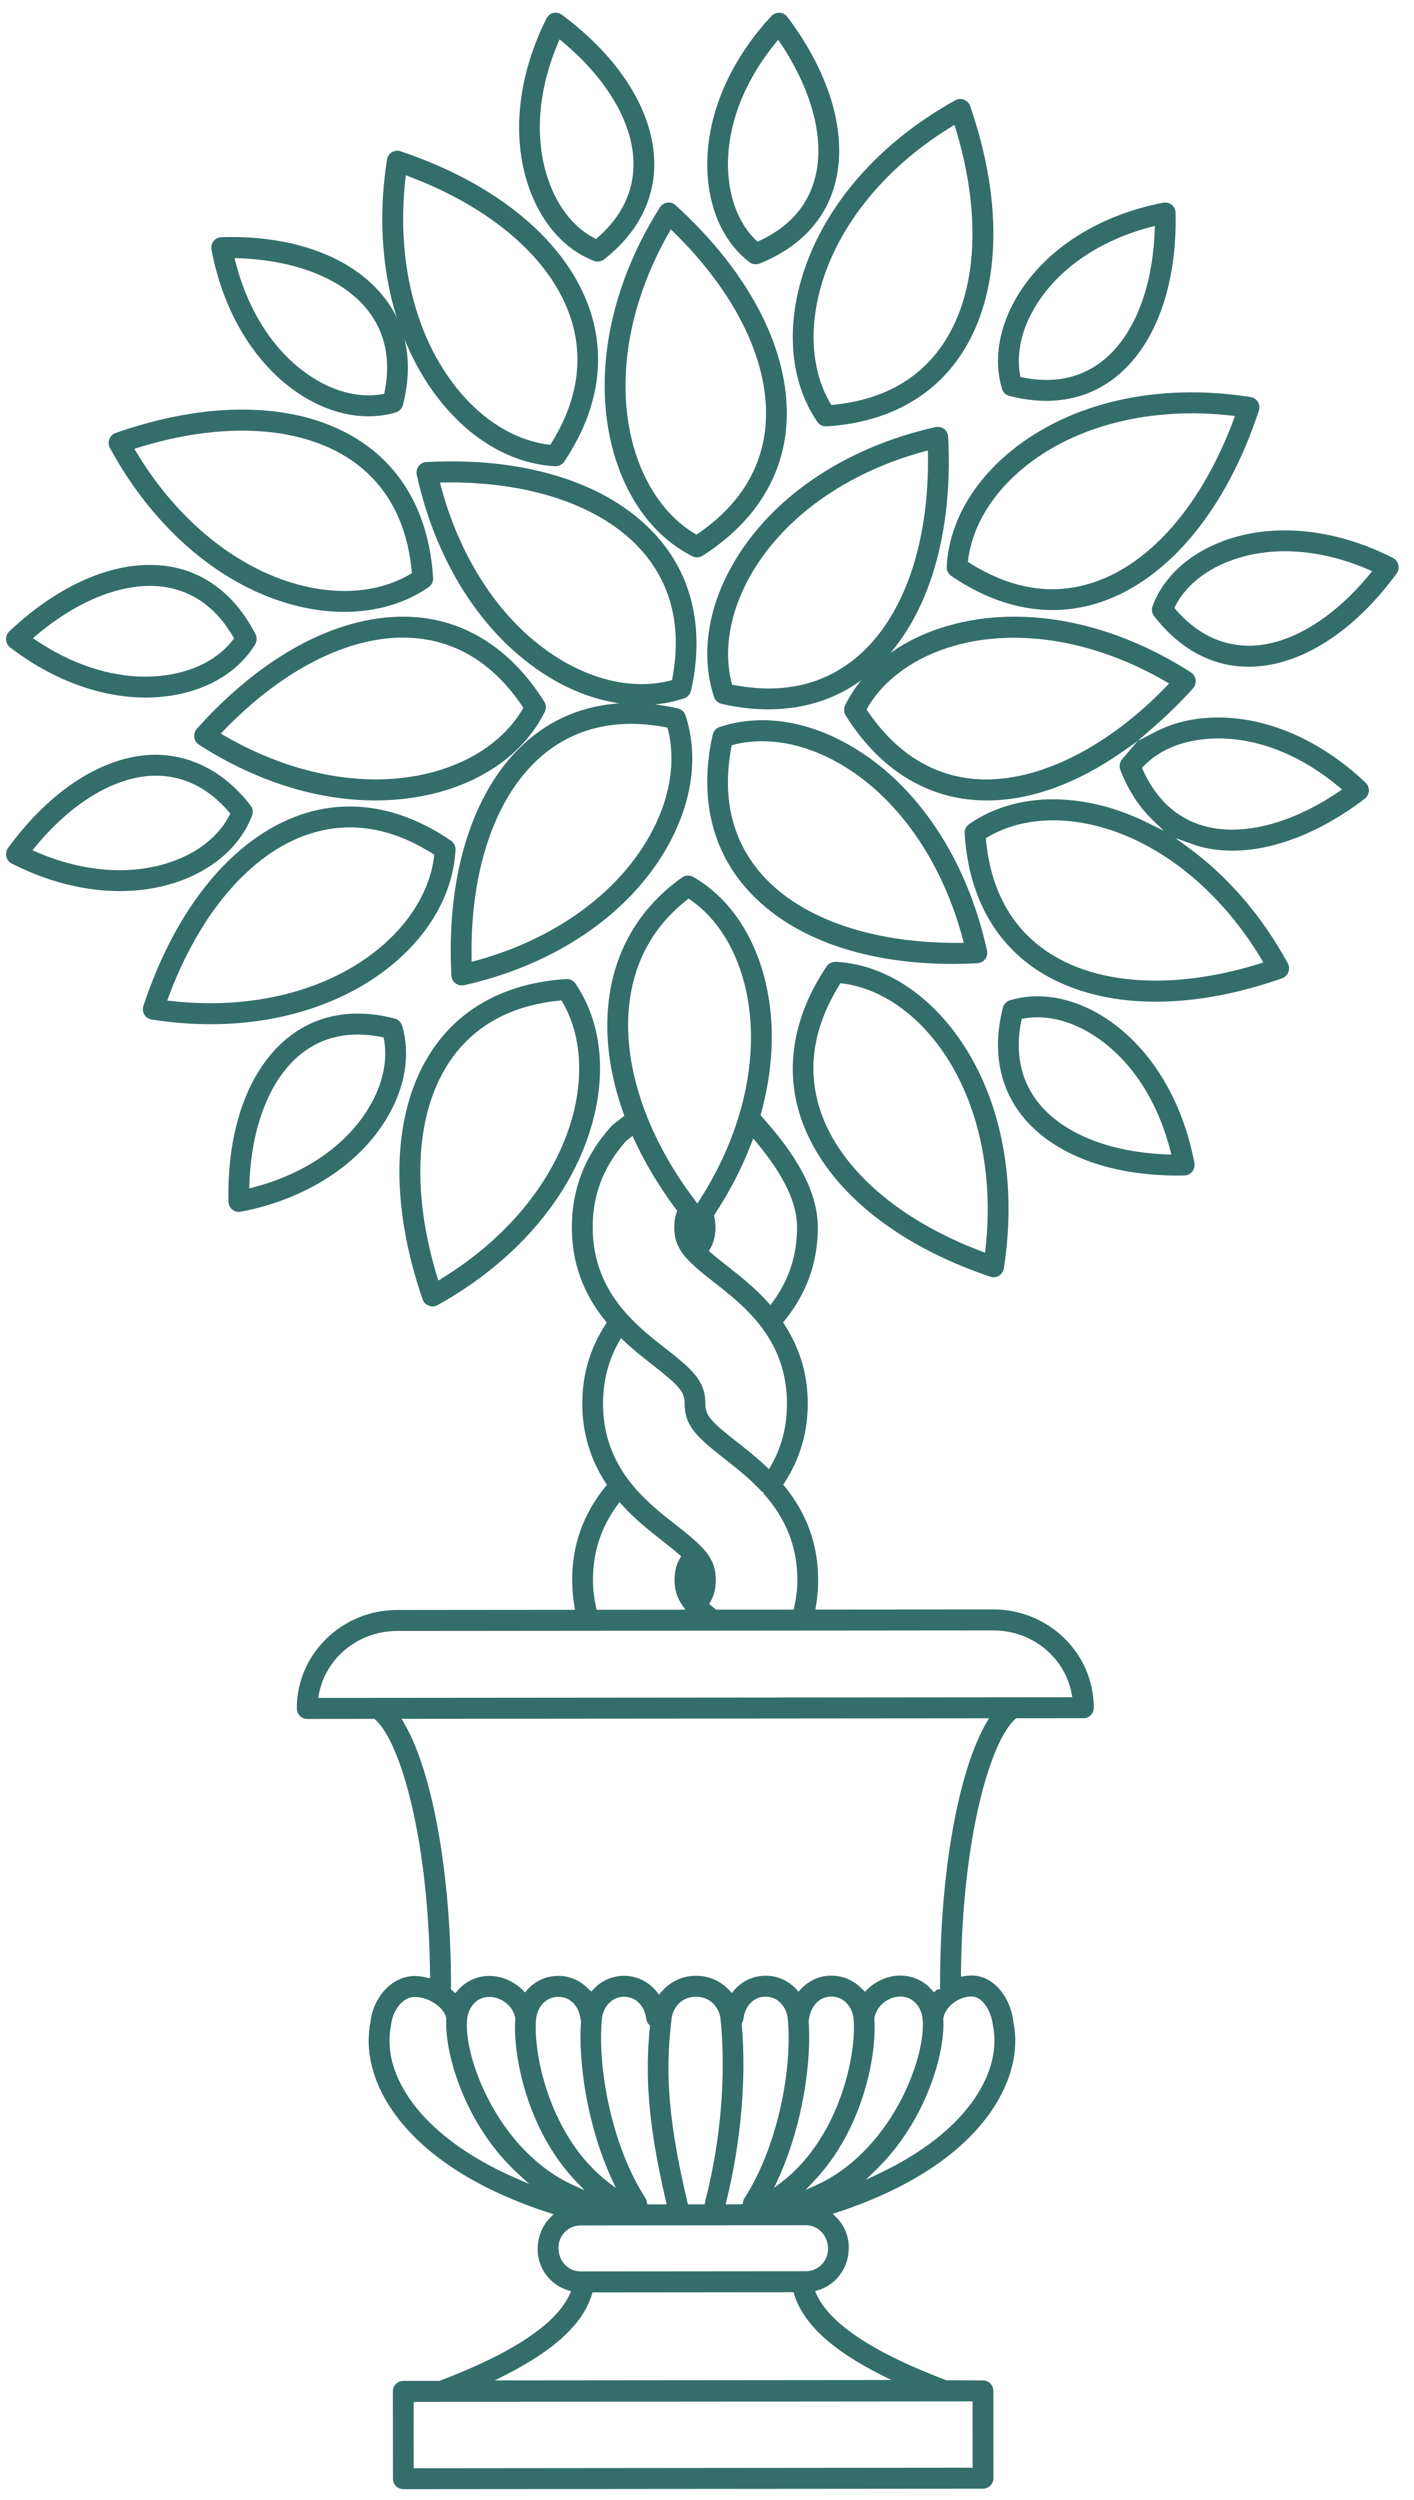 <?xml version="1.0" encoding="UTF-8"?>
<svg width="86px" height="152px" viewBox="0 0 86 152" version="1.1" xmlns="http://www.w3.org/2000/svg" xmlns:xlink="http://www.w3.org/1999/xlink">
    <!-- Generator: Sketch 42 (36781) - http://www.bohemiancoding.com/sketch -->
    <title>Group 9</title>
    <desc>Created with Sketch.</desc>
    <defs></defs>
    <g id="Page-1" stroke="none" stroke-width="1" fill="none" fill-rule="evenodd">
        <g id="О-клубе-Copy" transform="translate(-758, -4130)" fill="#346E6A">
            <g id="Group-9" transform="translate(758, 4130)">
                <path d="M65.217,103.201 L19.356,103.243 L19.385,103.062 C19.793,100.81 21.798,99.173 24.155,99.172 L60.413,99.138 C62.768,99.137 64.776,100.77 65.186,103.02 L65.217,103.201 Z M60.016,104.712 C58.273,107.664 57.154,113.983 57.175,120.812 L57.175,120.965 L56.996,120.965 C56.99,120.971 56.983,120.976 56.98,120.981 L56.802,121.15 L56.7,121.028 C56.659,120.979 56.631,120.946 56.605,120.918 C56.115,120.405 55.463,120.124 54.76,120.124 C54.052,120.126 53.333,120.419 52.789,120.929 C52.768,120.946 52.747,120.967 52.73,120.988 L52.614,121.108 L52.406,120.92 C51.917,120.41 51.263,120.128 50.562,120.128 C49.868,120.13 49.217,120.412 48.727,120.925 L48.567,121.108 L48.406,120.925 C47.916,120.413 47.262,120.131 46.562,120.133 C45.87,120.133 45.219,120.415 44.728,120.929 C44.691,120.969 44.655,121.012 44.619,121.054 L44.507,121.188 L44.393,121.058 C44.355,121.016 44.317,120.972 44.274,120.932 C43.757,120.417 43.067,120.135 42.33,120.137 C41.598,120.137 40.913,120.42 40.396,120.936 C40.327,121.004 40.264,121.072 40.201,121.145 L40.081,121.286 L39.967,121.138 C39.913,121.068 39.853,120.999 39.789,120.932 C39.295,120.42 38.643,120.14 37.954,120.14 C37.253,120.142 36.601,120.424 36.11,120.936 L35.974,121.096 L35.784,120.934 C35.297,120.424 34.645,120.142 33.953,120.144 C33.253,120.144 32.601,120.427 32.111,120.941 C32.088,120.965 32.064,120.995 32.04,121.025 L31.936,121.154 L31.778,120.995 C31.762,120.979 31.747,120.964 31.731,120.948 C31.173,120.431 30.471,120.147 29.753,120.147 C29.055,120.147 28.403,120.431 27.913,120.943 C27.869,120.986 27.832,121.033 27.792,121.08 L27.693,121.201 L27.412,120.948 L27.431,120.824 C27.438,114.011 26.311,107.693 24.557,104.745 L24.421,104.514 L60.153,104.482 L60.016,104.712 Z M59.088,121.397 C59.776,121.396 60.296,122.31 60.388,123.154 C60.679,124.559 60.293,126.101 59.276,127.601 C58.095,129.345 56.088,130.919 53.474,132.158 L52.654,132.548 L53.307,131.911 C56.334,128.961 57.507,124.781 57.37,122.754 C57.458,122.042 58.292,121.397 59.088,121.397 L59.088,121.397 Z M49.699,132.843 L48.991,133.165 L49.526,132.601 C52.504,129.459 53.345,124.892 53.176,122.749 C53.272,122.005 53.997,121.401 54.762,121.401 C55.556,121.399 56.043,122.071 56.11,122.735 C56.243,124.048 55.673,126.09 54.665,127.938 C53.424,130.206 51.66,131.949 49.699,132.843 L49.699,132.843 Z M49.181,122.886 L49.179,122.86 L49.188,122.836 C49.193,122.813 49.202,122.792 49.209,122.771 C49.286,122.101 49.737,121.404 50.564,121.404 C51.361,121.404 51.845,122.076 51.91,122.74 C52.124,124.862 51.07,129.954 47.565,132.663 L47.08,133.036 L47.336,132.479 C48.86,129.134 49.361,125.251 49.181,122.886 L49.181,122.886 Z M45.114,123.088 L45.111,123.041 L45.135,122.999 C45.181,122.921 45.207,122.836 45.219,122.749 C45.287,122.104 45.739,121.409 46.564,121.408 C47.36,121.408 47.845,122.08 47.911,122.743 C48.201,125.622 47.367,130.438 45.257,133.696 C45.223,133.748 45.211,133.811 45.197,133.886 L45.175,134.009 L45.045,134.034 L44.135,134.036 L44.179,133.846 C45.071,130.231 45.402,126.412 45.114,123.088 L45.114,123.088 Z M40.844,122.759 C40.92,122.111 41.418,121.411 42.332,121.411 C43.215,121.411 43.749,122.085 43.82,122.752 C43.99,124.342 44.241,128.608 42.884,133.874 L42.882,133.908 L42.86,134.036 L41.843,134.037 L41.805,133.888 C40.412,128.042 40.555,125.289 40.844,122.759 L40.844,122.759 Z M49.015,138.103 L35.313,138.115 C34.557,138.117 33.966,137.483 33.966,136.677 C33.966,135.928 34.569,135.319 35.311,135.319 L49.014,135.305 C49.77,135.305 50.362,135.939 50.362,136.747 C50.362,137.494 49.758,138.103 49.015,138.103 L49.015,138.103 Z M53.638,144.431 L54.213,144.718 L30.093,144.741 L30.668,144.45 C33.718,142.916 35.465,141.297 36.005,139.5 L36.036,139.392 L48.264,139.38 L48.296,139.488 C48.839,141.285 50.586,142.9 53.638,144.431 L53.638,144.431 Z M59.152,146.017 L59.155,150.05 L25.163,150.082 L25.159,146.049 L59.152,146.017 Z M40.502,133.851 L40.543,134.037 L39.369,134.039 L39.347,133.915 C39.328,133.813 39.316,133.752 39.285,133.703 C37.168,130.452 36.326,125.636 36.611,122.754 C36.675,122.09 37.158,121.416 37.954,121.415 C38.781,121.415 39.231,122.109 39.302,122.755 C39.318,122.886 39.376,123.004 39.485,123.118 L39.533,123.168 L39.525,123.238 C39.262,125.961 39.325,128.806 40.502,133.851 L40.502,133.851 Z M37.203,132.489 L37.457,133.045 L36.973,132.674 C33.468,129.973 32.401,124.883 32.608,122.757 C32.672,122.094 33.157,121.42 33.954,121.418 C34.779,121.418 35.233,122.113 35.302,122.759 C35.321,122.808 35.328,122.827 35.334,122.848 L35.34,122.872 L35.337,122.898 C35.163,125.265 35.672,129.148 37.203,132.489 L37.203,132.489 Z M29.867,127.96 C28.855,126.114 28.282,124.074 28.413,122.761 C28.477,122.097 28.957,121.423 29.754,121.423 C30.519,121.422 31.246,122.024 31.341,122.736 C31.18,124.911 32.031,129.479 35.009,132.613 L35.549,133.177 L34.838,132.857 C32.877,131.967 31.11,130.227 29.867,127.96 L29.867,127.96 Z M31.348,132.432 C28.417,131.154 26.181,129.475 24.888,127.579 C23.863,126.074 23.494,124.568 23.789,123.097 C23.86,122.433 24.37,121.429 25.232,121.427 C26.095,121.427 27.044,122.08 27.146,122.747 C27.015,124.849 28.31,129.264 31.512,132.179 L32.188,132.797 L31.348,132.432 Z M37.571,91.487 L37.681,91.339 L37.804,91.477 C38.629,92.398 39.549,93.115 40.288,93.693 C40.754,94.059 41.084,94.327 41.33,94.545 L41.427,94.628 L41.363,94.736 C41.13,95.137 41.025,95.551 41.025,96.077 C41.027,96.68 41.178,97.162 41.517,97.637 L41.689,97.878 L36.283,97.883 L36.259,97.763 C36.129,97.167 36.065,96.617 36.065,96.081 C36.064,94.364 36.557,92.861 37.571,91.487 L37.571,91.487 Z M36.678,85.353 C36.678,83.944 37.003,82.694 37.674,81.531 L37.767,81.363 L37.907,81.496 C38.527,82.084 39.147,82.57 39.647,82.958 C41.361,84.299 41.638,84.634 41.639,85.349 C41.641,86.742 42.442,87.43 44.108,88.736 C44.791,89.272 45.606,89.911 46.347,90.714 L46.431,90.712 L46.431,90.806 C47.819,92.354 48.494,94.077 48.496,96.07 C48.496,96.6 48.434,97.134 48.299,97.752 L48.275,97.873 L43.547,97.876 L43.388,97.744 C43.333,97.695 43.276,97.65 43.227,97.606 L43.133,97.523 L43.198,97.415 C43.431,97.018 43.533,96.603 43.533,96.074 C43.533,95.318 43.31,94.761 42.763,94.16 L42.735,94.13 C42.349,93.713 41.79,93.253 41.068,92.689 C40.179,91.996 39.072,91.13 38.199,89.955 C37.177,88.586 36.68,87.082 36.678,85.353 L36.678,85.353 Z M36.048,74.625 C36.046,72.627 36.715,70.907 38.094,69.364 L38.472,69.068 L38.549,69.244 C39.205,70.682 40.075,72.135 41.135,73.559 L41.184,73.623 L41.158,73.7 C41.054,73.998 41.008,74.289 41.008,74.619 C41.009,75.391 41.237,75.951 41.8,76.559 L41.841,76.603 C42.225,77.007 42.751,77.442 43.474,78.006 C44.362,78.701 45.466,79.563 46.342,80.738 L46.373,80.78 C47.374,82.136 47.861,83.631 47.862,85.344 C47.864,86.758 47.538,88.006 46.866,89.166 L46.773,89.33 L46.633,89.199 C46.001,88.602 45.352,88.095 44.883,87.726 C43.179,86.394 42.903,86.061 42.901,85.349 C42.901,83.953 42.099,83.263 40.436,81.961 C39.758,81.431 38.938,80.789 38.197,79.983 L38.149,79.932 C36.737,78.375 36.05,76.641 36.048,74.625 L36.048,74.625 Z M38.294,60.879 C38.627,58.344 39.801,56.268 41.795,54.708 L41.879,54.64 L41.971,54.703 C43.647,55.852 44.859,57.826 45.383,60.266 C46.236,64.222 45.199,68.863 42.532,72.998 L42.416,73.178 L42.287,73.007 C39.264,69.035 37.809,64.614 38.294,60.879 L38.294,60.879 Z M45.81,69.225 L45.976,69.422 C47.655,71.433 48.477,73.131 48.477,74.614 C48.479,76.333 47.987,77.837 46.968,79.209 L46.859,79.357 L46.737,79.22 C45.906,78.293 45.026,77.606 44.249,76.996 C43.806,76.65 43.474,76.383 43.21,76.152 L43.114,76.068 L43.177,75.958 C43.41,75.56 43.516,75.147 43.516,74.618 C43.516,74.405 43.49,74.2 43.44,73.968 L43.426,73.907 L43.46,73.853 C44.403,72.417 45.164,70.942 45.717,69.465 L45.81,69.225 Z M60.412,97.862 L49.592,97.871 L49.621,97.693 C49.714,97.16 49.761,96.614 49.759,96.069 C49.758,93.922 49.086,92.055 47.709,90.361 L47.638,90.275 L47.7,90.181 C48.662,88.692 49.128,87.11 49.128,85.342 C49.124,83.575 48.656,81.992 47.691,80.503 L47.631,80.409 L47.702,80.324 C49.074,78.628 49.742,76.759 49.74,74.612 C49.739,71.999 47.783,69.514 46.312,67.875 L46.259,67.813 L46.279,67.733 C47.027,65.009 47.141,62.406 46.623,59.994 C45.969,56.973 44.386,54.603 42.166,53.322 C41.95,53.198 41.693,53.207 41.486,53.353 C38.972,55.133 37.434,57.677 37.041,60.713 C36.754,62.923 37.056,65.288 37.935,67.741 L37.975,67.846 L37.289,68.377 C37.258,68.401 37.232,68.426 37.206,68.453 C35.572,70.261 34.779,72.279 34.781,74.626 C34.783,76.773 35.454,78.64 36.832,80.334 L36.903,80.42 L36.842,80.512 C35.879,82.002 35.413,83.587 35.415,85.354 C35.416,87.122 35.886,88.703 36.849,90.192 L36.911,90.284 L36.841,90.371 C35.466,92.067 34.798,93.935 34.8,96.082 C34.802,96.617 34.848,97.164 34.942,97.707 L34.971,97.885 L24.153,97.895 C20.785,97.897 18.047,100.584 18.051,103.882 C18.051,104.233 18.334,104.521 18.683,104.521 L22.777,104.516 L22.82,104.556 C24.374,105.94 26.071,111.86 26.155,120.102 L26.157,120.293 L25.969,120.252 C25.688,120.184 25.444,120.151 25.23,120.151 C23.746,120.152 22.677,121.578 22.541,122.9 C22.182,124.66 22.634,126.524 23.844,128.301 C25.658,130.964 28.974,133.128 33.431,134.56 L33.67,134.636 L33.493,134.812 C32.981,135.324 32.699,136.015 32.699,136.762 C32.701,137.924 33.452,138.932 34.565,139.27 L34.729,139.319 L34.66,139.477 C33.868,141.288 31.208,143.066 26.756,144.76 L26.703,144.771 L24.526,144.772 C24.177,144.774 23.894,145.06 23.894,145.411 L23.898,150.721 C23.898,151.071 24.182,151.356 24.531,151.356 L59.79,151.325 C60.141,151.325 60.422,151.037 60.422,150.687 L60.417,145.378 C60.417,145.027 60.134,144.739 59.785,144.741 L57.553,144.732 C53.105,143.048 50.445,141.279 49.644,139.472 L49.573,139.313 L49.737,139.265 C50.868,138.93 51.625,137.882 51.625,136.66 C51.624,135.953 51.341,135.288 50.828,134.788 L50.647,134.612 L50.885,134.534 C55.271,133.104 58.534,130.955 60.322,128.322 C61.52,126.551 61.989,124.648 61.637,122.963 C61.494,121.557 60.505,120.119 59.088,120.121 C58.922,120.121 58.76,120.142 58.623,120.164 L58.446,120.192 L58.447,120.013 C58.525,111.799 60.211,105.9 61.756,104.519 L61.8,104.481 L65.894,104.477 C66.241,104.477 66.524,104.19 66.524,103.838 C66.521,100.538 63.78,97.859 60.412,97.862 L60.412,97.862 Z" id="Fill-38"></path>
                <path d="M24.66,10.853 L24.681,10.659 L24.86,10.727 C29.92,12.632 33.502,15.746 34.686,19.265 C35.53,21.783 35.138,24.374 33.521,26.963 L33.471,27.045 L33.376,27.033 C31.342,26.784 29.359,25.568 27.788,23.611 C25.238,20.442 24.099,15.791 24.66,10.853 M33.759,28.349 L33.778,28.349 L33.78,28.349 C34.006,28.349 34.199,28.245 34.316,28.069 C36.35,25.042 36.89,21.856 35.88,18.852 C34.487,14.706 30.289,11.187 24.361,9.198 C24.18,9.139 23.989,9.162 23.833,9.258 C23.671,9.357 23.562,9.519 23.536,9.703 C22.654,15.373 23.845,20.733 26.802,24.414 C28.73,26.813 31.201,28.212 33.759,28.349" id="Fill-40"></path>
                <path d="M59.933,75.977 L59.91,76.17 L59.731,76.102 C54.673,74.197 51.091,71.085 49.905,67.565 C49.059,65.045 49.453,62.456 51.069,59.866 L51.12,59.784 L51.214,59.797 C53.247,60.046 55.23,61.259 56.806,63.218 C59.353,66.387 60.494,71.037 59.933,75.977 M50.836,58.482 C50.594,58.485 50.395,58.583 50.276,58.761 C48.245,61.787 47.702,64.972 48.709,67.975 C50.105,72.123 54.305,75.642 60.231,77.631 C60.414,77.695 60.604,77.667 60.759,77.572 C60.918,77.474 61.027,77.311 61.055,77.124 C61.937,71.458 60.746,66.097 57.79,62.416 C55.86,60.016 53.39,58.62 50.836,58.482" id="Fill-42"></path>
                <path d="M12.8,61.001 C12.001,61.001 11.185,60.956 10.363,60.862 L10.173,60.839 L10.239,60.656 C12.124,55.553 15.21,51.941 18.697,50.747 C21.195,49.895 23.762,50.289 26.334,51.92 L26.415,51.971 L26.403,52.068 C26.154,54.116 24.949,56.119 23.007,57.707 C20.397,59.843 16.767,60.998 12.8,61.001 M27.706,51.68 C27.716,51.455 27.609,51.241 27.428,51.118 C25.409,49.737 23.316,49.037 21.254,49.038 C20.256,49.04 19.263,49.206 18.293,49.538 C14.181,50.949 10.693,55.183 8.723,61.161 C8.663,61.337 8.683,61.534 8.782,61.696 C8.878,61.856 9.037,61.962 9.224,61.992 C10.434,62.183 11.647,62.281 12.83,62.279 C17.087,62.276 20.984,61.005 23.805,58.699 C26.184,56.752 27.568,54.259 27.706,51.68" id="Fill-44"></path>
                <path d="M74.922,25.273 L75.112,25.296 L75.044,25.477 C73.154,30.582 70.071,34.195 66.584,35.388 C65.73,35.681 64.869,35.827 64.002,35.829 C62.333,35.829 60.643,35.289 58.949,34.216 L58.868,34.164 L58.88,34.068 C59.129,32.019 60.336,30.015 62.278,28.428 C65.421,25.856 70.03,24.711 74.922,25.273 M57.579,34.455 C57.567,34.681 57.672,34.892 57.855,35.019 C60.845,37.062 63.995,37.615 66.992,36.597 C71.102,35.19 74.592,30.953 76.564,24.974 C76.622,24.796 76.602,24.601 76.503,24.439 C76.405,24.281 76.244,24.171 76.058,24.143 C70.448,23.253 65.128,24.453 61.477,27.437 C59.096,29.383 57.713,31.874 57.579,34.455" id="Fill-46"></path>
                <path d="M8.354,27.233 C13.512,25.622 18.229,25.882 21.302,27.938 C23.494,29.41 24.754,31.701 25.044,34.752 L25.053,34.848 L24.972,34.897 C23.827,35.583 22.453,35.933 20.962,35.933 C20.158,35.934 19.322,35.835 18.469,35.631 C14.534,34.689 10.817,31.71 8.271,27.456 L8.173,27.291 L8.354,27.233 Z M18.179,36.873 C21.128,37.576 23.983,37.153 26.07,35.701 C26.251,35.576 26.358,35.36 26.341,35.139 C26.118,31.487 24.616,28.63 21.999,26.876 C20.04,25.562 17.537,24.902 14.717,24.905 C12.336,24.907 9.731,25.379 7.032,26.328 C6.855,26.39 6.717,26.528 6.652,26.702 C6.584,26.878 6.597,27.075 6.686,27.24 C9.421,32.271 13.612,35.783 18.179,36.873 L18.179,36.873 Z" id="Fill-48"></path>
                <path d="M34.928,67.473 C33.996,71.44 31.042,75.191 26.823,77.763 L26.659,77.864 L26.602,77.677 C25.006,72.474 25.259,67.714 27.3,64.618 C28.764,62.403 31.033,61.132 34.054,60.841 L34.149,60.832 L34.198,60.916 C35.244,62.692 35.503,65.022 34.928,67.473 M34.441,59.533 C30.818,59.756 27.987,61.271 26.248,63.912 C23.844,67.557 23.647,73.061 25.706,79.011 C25.767,79.189 25.901,79.33 26.076,79.394 C26.248,79.466 26.447,79.452 26.607,79.359 C31.596,76.599 35.076,72.373 36.157,67.768 C36.865,64.762 36.452,61.934 34.997,59.806 C34.876,59.632 34.688,59.53 34.491,59.531 C34.472,59.531 34.458,59.531 34.441,59.533" id="Fill-50"></path>
                <path d="M49.783,17.985 C50.715,14.016 53.668,10.266 57.885,7.694 L58.051,7.594 L58.108,7.781 C59.705,12.984 59.448,17.744 57.407,20.839 C55.949,23.055 53.677,24.325 50.654,24.615 L50.559,24.624 L50.511,24.542 C49.463,22.768 49.206,20.44 49.783,17.985 M49.712,25.652 C49.829,25.824 50.028,25.927 50.235,25.927 L50.276,25.925 C53.891,25.7 56.722,24.185 58.462,21.546 C60.865,17.901 61.063,12.397 59.004,6.445 C58.945,6.269 58.809,6.13 58.635,6.062 C58.458,5.992 58.267,6.006 58.103,6.097 C53.116,8.857 49.634,13.083 48.552,17.692 C47.848,20.701 48.26,23.529 49.712,25.652" id="Fill-52"></path>
                <path d="M40.706,14.115 L40.803,13.946 L40.939,14.082 C44.823,17.869 46.869,22.165 46.561,25.869 C46.337,28.517 44.949,30.736 42.439,32.458 L42.361,32.512 L42.279,32.463 C40.516,31.415 39.177,29.499 38.512,27.07 C37.435,23.138 38.234,18.416 40.706,14.115 M37.292,27.41 C38.108,30.391 39.819,32.667 42.108,33.823 C42.308,33.924 42.544,33.912 42.731,33.792 C45.793,31.84 47.554,29.135 47.818,25.977 C48.184,21.613 45.731,16.692 41.089,12.478 C40.948,12.353 40.777,12.294 40.582,12.32 C40.395,12.346 40.235,12.452 40.133,12.611 C37.078,17.451 36.044,22.844 37.292,27.41" id="Fill-54"></path>
                <path d="M31.783,43.119 C30.744,44.897 28.845,46.247 26.435,46.919 C25.303,47.234 24.107,47.389 22.872,47.391 C19.855,47.394 16.62,46.473 13.596,44.705 L13.428,44.606 L13.563,44.467 C17.319,40.551 21.591,38.479 25.248,38.803 C27.871,39.025 30.071,40.424 31.778,42.957 L31.831,43.036 L31.783,43.119 Z M33.129,43.29 C33.231,43.093 33.219,42.853 33.102,42.665 C31.161,39.572 28.481,37.798 25.351,37.531 C25.068,37.507 24.781,37.495 24.493,37.497 C20.387,37.498 15.873,39.945 11.971,44.317 C11.845,44.458 11.79,44.645 11.816,44.831 C11.84,45.017 11.945,45.183 12.103,45.284 C15.56,47.504 19.277,48.676 22.852,48.672 C24.212,48.67 25.531,48.495 26.773,48.15 C29.727,47.324 31.983,45.599 33.129,43.29 L33.129,43.29 Z" id="Fill-56"></path>
                <path d="M40.89,41.259 L40.872,41.353 L40.781,41.377 C40.218,41.525 39.631,41.598 39.029,41.598 C37.51,41.6 35.896,41.142 34.337,40.252 C30.819,38.243 28.074,34.332 26.807,29.528 L26.757,29.338 L26.951,29.336 C27.075,29.334 27.201,29.333 27.325,29.333 C32.564,29.328 36.874,30.896 39.186,33.663 C40.884,35.694 41.457,38.248 40.89,41.259 M40.152,32.84 C37.574,29.758 32.99,28.048 27.434,28.053 C26.938,28.053 26.438,28.067 25.93,28.095 C25.746,28.105 25.573,28.196 25.461,28.345 C25.349,28.495 25.307,28.687 25.347,28.87 C26.579,34.473 29.63,39.025 33.712,41.362 C36.348,42.87 39.212,43.267 41.613,42.46 C41.82,42.389 41.982,42.211 42.031,41.994 C42.828,38.429 42.177,35.264 40.152,32.84" id="Fill-58"></path>
                <path d="M58.62,57.331 L58.427,57.332 L58.182,57.332 C52.863,57.338 48.503,55.767 46.192,53.005 C44.491,50.973 43.918,48.417 44.486,45.408 L44.505,45.312 L44.598,45.288 C46.575,44.774 48.867,45.175 51.039,46.416 C54.557,48.427 57.301,52.337 58.568,57.141 L58.62,57.331 Z M51.665,45.309 C49.908,44.304 48.089,43.79 46.357,43.792 C45.463,43.794 44.593,43.931 43.765,44.208 C43.552,44.278 43.397,44.452 43.347,44.671 C42.549,48.238 43.197,51.403 45.227,53.829 C47.811,56.918 52.34,58.617 57.978,58.612 C58.463,58.612 58.959,58.598 59.445,58.572 C59.632,58.563 59.803,58.471 59.918,58.32 C60.029,58.172 60.07,57.982 60.03,57.796 C58.8,52.194 55.751,47.644 51.665,45.309 L51.665,45.309 Z" id="Fill-60"></path>
                <path d="M28.872,58.432 L28.687,58.482 L28.682,58.287 C28.591,52.841 30.155,48.345 32.972,45.947 C34.979,44.239 37.558,43.657 40.503,44.226 L40.595,44.246 L40.619,44.338 C41.133,46.337 40.736,48.646 39.502,50.838 C37.508,54.387 33.633,57.155 28.872,58.432 M40.601,51.467 C42.114,48.778 42.5,45.949 41.692,43.497 C41.623,43.286 41.446,43.126 41.232,43.077 C40.248,42.853 39.293,42.741 38.376,42.743 C36.005,42.745 33.887,43.497 32.153,44.972 C28.836,47.796 27.122,53.025 27.453,59.316 C27.463,59.504 27.551,59.679 27.7,59.792 C27.847,59.905 28.03,59.94 28.226,59.907 C33.776,58.662 38.288,55.585 40.601,51.467" id="Fill-62"></path>
                <path d="M46.771,41.863 C46.082,41.863 45.364,41.791 44.618,41.649 L44.523,41.631 L44.501,41.537 C43.988,39.54 44.387,37.229 45.618,35.037 C47.611,31.486 51.487,28.72 56.246,27.441 L56.434,27.391 L56.437,27.586 C56.527,33.031 54.965,37.53 52.148,39.928 C50.639,41.213 48.834,41.861 46.771,41.863 M57.668,26.557 C57.66,26.369 57.566,26.196 57.42,26.081 C57.307,26 57.173,25.954 57.031,25.954 C56.986,25.954 56.943,25.96 56.897,25.97 C51.347,27.21 46.833,30.287 44.516,34.407 C43.006,37.093 42.621,39.925 43.427,42.378 C43.498,42.591 43.67,42.749 43.89,42.8 C44.865,43.022 45.827,43.134 46.741,43.132 C49.136,43.13 51.23,42.38 52.966,40.902 C56.282,38.077 57.996,32.85 57.668,26.557" id="Fill-64"></path>
                <path d="M33.954,2.581 L34.035,2.395 L34.19,2.523 C36.914,4.787 38.499,7.479 38.53,9.906 C38.552,11.637 37.812,13.171 36.327,14.467 L36.25,14.533 L36.16,14.486 C34.986,13.885 34.023,12.72 33.446,11.209 C32.48,8.677 32.659,5.612 33.954,2.581 M36.125,15.865 C36.324,15.943 36.567,15.909 36.74,15.773 C38.77,14.18 39.825,12.146 39.793,9.887 C39.752,6.795 37.705,3.519 34.173,0.897 C34.064,0.815 33.933,0.772 33.798,0.772 C33.75,0.773 33.702,0.779 33.653,0.789 C33.474,0.833 33.32,0.953 33.237,1.122 C31.432,4.714 31.076,8.557 32.266,11.667 C33.047,13.715 34.416,15.205 36.125,15.865" id="Fill-66"></path>
                <path d="M7.289,52.913 C5.64,52.915 3.895,52.537 2.16,51.783 L1.976,51.703 L2.103,51.546 C4.346,48.797 7.013,47.2 9.419,47.167 L9.476,47.167 C11.173,47.165 12.676,47.912 13.942,49.391 L14.011,49.467 L13.962,49.56 C13.365,50.742 12.214,51.714 10.714,52.295 C9.652,52.708 8.497,52.913 7.289,52.913 M15.328,49.594 C15.409,49.385 15.374,49.147 15.236,48.973 C13.681,46.96 11.663,45.894 9.402,45.891 C6.336,45.934 3.086,48.001 0.491,51.56 C0.381,51.71 0.343,51.902 0.384,52.086 C0.427,52.269 0.548,52.422 0.712,52.508 C2.859,53.605 5.135,54.184 7.299,54.183 C8.678,54.181 9.982,53.948 11.166,53.488 C13.196,52.697 14.674,51.316 15.328,49.594" id="Fill-68"></path>
                <path d="M83.327,34.886 C81.085,37.636 78.418,39.233 76.012,39.266 L76.01,39.266 C74.277,39.267 72.758,38.519 71.491,37.042 L71.423,36.964 L71.47,36.873 C72.064,35.693 73.219,34.721 74.722,34.139 C77.23,33.161 80.268,33.345 83.27,34.65 L83.455,34.73 L83.327,34.886 Z M85.048,34.345 C85.005,34.165 84.883,34.009 84.719,33.927 C82.542,32.814 80.272,32.248 78.13,32.25 C76.769,32.25 75.461,32.482 74.265,32.947 C72.233,33.737 70.755,35.12 70.103,36.84 C70.022,37.047 70.058,37.286 70.194,37.462 C71.751,39.478 73.738,40.544 75.943,40.542 L76.031,40.542 C79.095,40.498 82.343,38.432 84.941,34.872 C85.05,34.723 85.09,34.529 85.048,34.345 L85.048,34.345 Z" id="Fill-70"></path>
                <path d="M14.263,15.696 L14.463,15.701 C17.993,15.814 20.877,16.968 22.371,18.872 C23.436,20.228 23.779,21.902 23.389,23.843 L23.368,23.944 L23.27,23.963 C22.994,24.014 22.709,24.04 22.417,24.04 C21.349,24.042 20.213,23.697 19.136,23.035 C16.836,21.626 15.126,19.089 14.314,15.892 L14.263,15.696 Z M18.476,24.127 C20.32,25.254 22.333,25.604 24.078,25.074 C24.287,25.011 24.452,24.837 24.508,24.623 C25.148,22.111 24.753,19.847 23.363,18.079 C21.514,15.732 18.145,14.409 14.055,14.412 C13.862,14.412 13.667,14.416 13.469,14.423 C13.284,14.426 13.108,14.513 12.989,14.66 C12.875,14.804 12.826,14.996 12.861,15.182 C13.607,19.135 15.656,22.394 18.476,24.127 L18.476,24.127 Z" id="Fill-72"></path>
                <path d="M2.157,38.674 C4.857,36.384 7.763,35.301 10.14,35.712 C11.83,36.005 13.196,37.02 14.185,38.728 L14.235,38.817 L14.175,38.897 C13.377,39.949 12.067,40.694 10.486,40.992 C9.951,41.093 9.402,41.141 8.844,41.143 C6.652,41.145 4.337,40.38 2.169,38.918 L2.001,38.805 L2.157,38.674 Z M8.87,42.416 C9.498,42.414 10.12,42.358 10.717,42.245 C12.854,41.843 14.559,40.755 15.516,39.182 C15.631,38.991 15.64,38.754 15.537,38.554 C14.349,36.254 12.559,34.834 10.354,34.453 C9.945,34.383 9.524,34.349 9.096,34.349 C6.372,34.352 3.334,35.776 0.565,38.39 C0.432,38.521 0.36,38.702 0.368,38.89 C0.379,39.076 0.467,39.25 0.614,39.363 C3.173,41.335 6.106,42.418 8.87,42.416 L8.87,42.416 Z" id="Fill-74"></path>
                <path d="M71.242,70.201 L71.044,70.196 C67.514,70.083 64.631,68.928 63.134,67.025 C62.069,65.667 61.724,63.997 62.118,62.055 L62.138,61.956 L62.237,61.937 C63.528,61.691 65,62.019 66.371,62.862 C68.665,64.269 70.379,66.806 71.192,70.004 L71.242,70.201 Z M67.027,61.77 C65.739,60.983 64.389,60.579 63.101,60.581 C62.528,60.581 61.967,60.661 61.427,60.823 C61.216,60.887 61.052,61.061 60.995,61.277 C60.357,63.786 60.752,66.05 62.143,67.819 C63.975,70.149 67.424,71.483 71.603,71.479 C71.746,71.479 71.891,71.478 72.036,71.474 C72.223,71.471 72.395,71.385 72.513,71.239 C72.632,71.093 72.678,70.903 72.644,70.718 C71.9,66.764 69.851,63.502 67.027,61.77 L67.027,61.77 Z" id="Fill-76"></path>
                <path d="M81.457,48.12 C79.222,49.641 76.938,50.446 74.951,50.448 C74.337,50.448 73.755,50.371 73.208,50.218 C71.558,49.748 70.31,48.593 69.497,46.786 L69.457,46.693 L69.524,46.619 C70.443,45.645 71.786,45.06 73.415,44.93 C76.099,44.71 78.97,45.771 81.47,47.878 L81.625,48.006 L81.457,48.12 Z M76.742,58.358 L76.838,58.524 L76.657,58.581 C74.42,59.278 72.267,59.626 70.296,59.628 C67.717,59.629 65.449,59.041 63.707,57.876 C61.516,56.406 60.256,54.113 59.968,51.064 L59.958,50.968 L60.041,50.918 C61.8,49.863 64.109,49.6 66.538,50.183 C70.475,51.123 74.194,54.104 76.742,58.358 L76.742,58.358 Z M59.987,47.395 C59.751,47.395 59.518,47.386 59.288,47.367 L59.286,47.367 C56.662,47.143 54.463,45.744 52.754,43.213 L52.703,43.133 L52.751,43.051 C53.792,41.271 55.689,39.922 58.099,39.249 C62.002,38.168 66.678,38.974 70.94,41.463 L71.107,41.56 L70.973,41.699 C67.515,45.304 63.462,47.392 59.987,47.395 L59.987,47.395 Z M73.315,43.657 C72.21,43.745 71.195,44.024 70.296,44.489 L69.184,45.062 L70.13,44.238 C71.054,43.432 71.849,42.652 72.564,41.849 C72.687,41.71 72.744,41.524 72.719,41.336 C72.695,41.149 72.59,40.986 72.433,40.886 C67.634,37.802 62.293,36.758 57.76,38.02 C54.808,38.844 52.551,40.569 51.404,42.878 C51.304,43.077 51.316,43.317 51.434,43.503 C53.372,46.596 56.05,48.372 59.183,48.637 C59.471,48.663 59.761,48.673 60.046,48.673 C62.652,48.672 65.48,47.656 68.221,45.741 L69.189,45.065 L68.349,46.049 C68.306,46.096 68.264,46.143 68.226,46.194 C68.092,46.37 68.059,46.608 68.138,46.814 C68.613,48.033 69.265,49.049 70.077,49.835 L70.786,50.519 L69.908,50.082 C68.87,49.565 67.834,49.18 66.828,48.94 C65.875,48.713 64.941,48.602 64.04,48.602 C62.128,48.604 60.372,49.116 58.939,50.113 C58.758,50.239 58.654,50.455 58.67,50.678 C58.891,54.326 60.393,57.183 63.01,58.94 C64.938,60.232 67.458,60.913 70.292,60.909 C72.713,60.908 75.298,60.429 77.977,59.485 C78.152,59.422 78.293,59.286 78.359,59.111 C78.426,58.936 78.412,58.741 78.324,58.574 C76.783,55.739 74.705,53.316 72.317,51.567 L71.484,50.956 L72.595,51.351 C72.685,51.384 72.771,51.419 72.863,51.445 C73.524,51.632 74.233,51.726 74.972,51.726 C77.487,51.724 80.342,50.603 83.006,48.567 C83.153,48.456 83.246,48.283 83.254,48.093 C83.267,47.907 83.194,47.726 83.059,47.597 C80.161,44.832 76.619,43.397 73.315,43.657 L73.315,43.657 Z" id="Fill-78"></path>
                <path d="M15.352,72.213 L15.159,72.264 L15.166,72.062 C15.274,68.503 16.422,65.596 18.307,64.087 C19.647,63.014 21.321,62.671 23.232,63.061 L23.332,63.08 L23.351,63.181 C23.596,64.486 23.27,65.966 22.436,67.352 C21.038,69.668 18.523,71.395 15.352,72.213 M23.515,68.013 C24.646,66.138 24.979,64.132 24.456,62.368 C24.39,62.15 24.223,61.989 24.007,61.933 C23.227,61.729 22.474,61.63 21.751,61.63 C20.163,61.632 18.727,62.123 17.524,63.087 C15.121,65.008 13.798,68.645 13.895,73.067 C13.899,73.255 13.987,73.431 14.13,73.549 C14.275,73.666 14.458,73.714 14.646,73.68 C18.566,72.926 21.799,70.862 23.515,68.013" id="Fill-80"></path>
                <path d="M62.961,18.652 C64.357,16.336 66.871,14.609 70.045,13.789 L70.238,13.74 L70.233,13.94 C70.119,17.501 68.971,20.409 67.092,21.917 C66.104,22.706 64.951,23.101 63.655,23.103 C63.177,23.103 62.678,23.049 62.16,22.943 L62.061,22.923 L62.044,22.822 C61.799,21.518 62.127,20.036 62.961,18.652 M60.939,23.637 C61.003,23.853 61.172,24.017 61.388,24.073 C62.162,24.273 62.921,24.374 63.644,24.374 C65.246,24.372 66.667,23.881 67.875,22.916 C70.275,20.994 71.599,17.356 71.5,12.937 C71.497,12.749 71.411,12.573 71.267,12.455 C71.152,12.362 71.01,12.314 70.867,12.314 C70.827,12.314 70.787,12.317 70.749,12.324 C66.829,13.076 63.598,15.14 61.882,17.989 C60.751,19.864 60.416,21.872 60.939,23.637" id="Fill-82"></path>
                <path d="M47.201,2.576 L47.329,2.421 L47.443,2.586 C49.426,5.534 50.196,8.564 49.549,10.902 C49.088,12.571 47.95,13.833 46.163,14.653 L46.072,14.695 L45.998,14.625 C45.043,13.718 44.441,12.329 44.306,10.713 C44.085,8.008 45.114,5.118 47.201,2.576 M45.578,15.94 C45.753,16.072 45.984,16.111 46.195,16.025 C48.585,15.073 50.168,13.42 50.767,11.245 C51.589,8.268 50.539,4.54 47.883,1.022 C47.771,0.873 47.596,0.782 47.412,0.772 C47.222,0.777 47.044,0.838 46.918,0.974 C44.185,3.908 42.773,7.495 43.049,10.815 C43.227,13.002 44.127,14.824 45.578,15.94" id="Fill-84"></path>
            </g>
        </g>
    </g>
</svg>